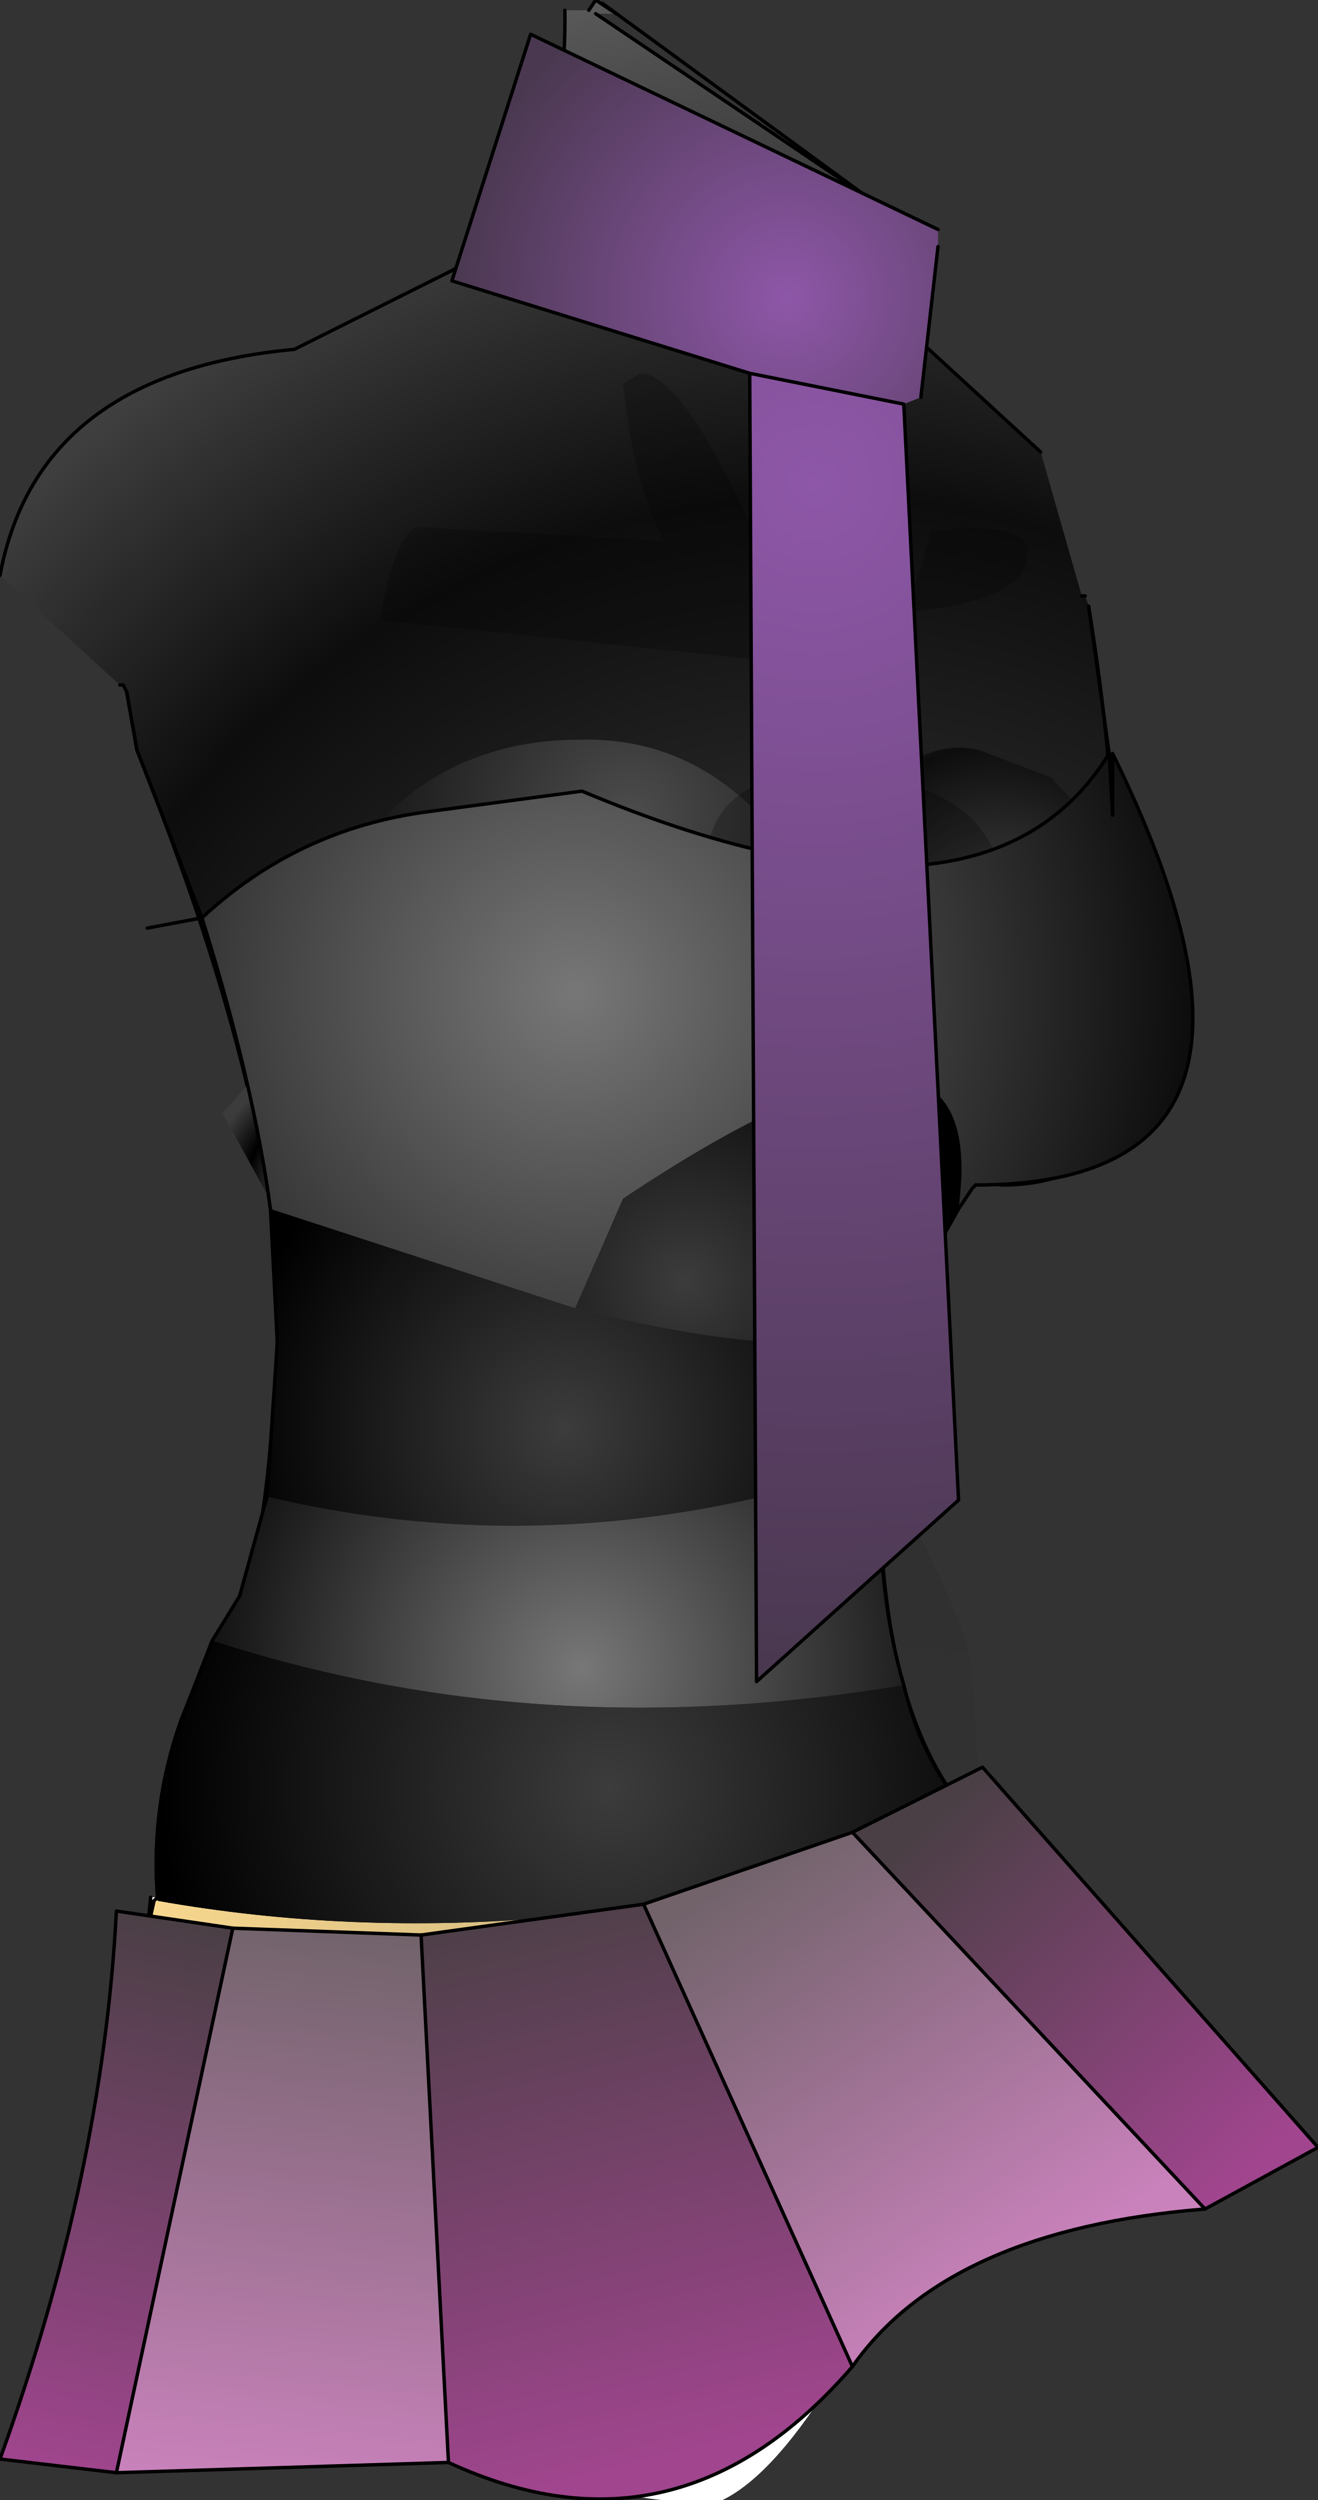 <?xml version="1.0" encoding="UTF-8" standalone="no"?>
<svg xmlns:ffdec="https://www.free-decompiler.com/flash" xmlns:xlink="http://www.w3.org/1999/xlink" ffdec:objectType="shape" height="73.0px" width="38.5px" xmlns="http://www.w3.org/2000/svg">
  <rect width="100%" height="100%" fill="#333333" stroke="none"/>
  <g transform="matrix(2.0, 0.0, 0.0, 2.0, 17.3, 32.8)">
    <path d="M-6.35 11.3 L-6.5 11.8 -6.45 11.8 -6.6 12.65 -6.5 11.8 -6.45 11.3 -6.35 11.3" fill="#ffffff" fill-rule="evenodd" stroke="none"/>
    <path d="M6.45 11.85 L6.45 11.65 6.35 11.05 6.45 11.4 6.45 11.85 6.55 12.45 6.4 12.0 6.45 11.85" fill="url(#gradient0)" fill-rule="evenodd" stroke="none"/>
    <path d="M-6.45 11.8 L4.35 12.35 6.0 11.95 6.35 11.85 6.45 11.85 6.4 12.0 5.65 13.9 Q3.45 19.35 1.9 20.1 -2.3 20.5 -6.7 13.15 L-6.6 12.65 -6.45 11.8" fill="url(#gradient1)" fill-rule="evenodd" stroke="none"/>
    <path d="M-0.05 -16.25 L0.05 -16.4 0.35 -16.2 0.05 -16.2 4.05 -13.5 4.1 -12.05 6.55 -9.8 7.15 -7.7 7.2 -7.7 7.25 -7.55 Q8.4 -0.4 5.8 -1.6 L6.15 -1.2 7.5 -1.5 Q4.25 1.8 4.2 4.95 4.15 8.1 5.2 9.7 6.2 11.25 6.35 11.05 L6.45 11.65 6.45 11.85 6.35 11.85 6.0 11.95 4.35 12.35 -6.45 11.8 -6.5 11.8 -6.35 11.3 Q-6.45 9.95 -6.0 8.7 L-5.15 6.9 Q-4.75 6.3 -4.6 3.2 -4.45 0.05 -6.65 -5.45 L-6.8 -6.3 -6.85 -6.4 -6.9 -6.4 -8.65 -8.0 Q-8.1 -10.95 -4.35 -11.3 L-2.05 -12.45 Q-0.35 -13.5 -0.4 -16.25 L-0.05 -16.25" fill="url(#gradient2)" fill-rule="evenodd" stroke="none"/>
    <path d="M0.35 -16.2 L0.05 -16.4 -0.05 -16.25 M-0.4 -16.25 Q-0.35 -13.5 -2.05 -12.45 L-4.35 -11.3 Q-8.1 -10.95 -8.65 -8.0 M-6.9 -6.4 L-6.85 -6.4 -6.8 -6.3 -6.65 -5.45 Q-4.45 0.05 -4.6 3.2 -4.75 6.3 -5.15 6.9 L-6.0 8.7 Q-6.45 9.95 -6.35 11.3 L-6.5 11.8 -6.45 11.8 4.35 12.35 6.0 11.95 6.35 11.85 6.45 11.85 6.45 11.65 6.35 11.05 Q6.2 11.25 5.2 9.7 4.15 8.1 4.2 4.95 4.25 1.8 7.5 -1.5 M6.15 -1.2 L5.8 -1.6 Q8.4 -0.4 7.25 -7.55 M7.2 -7.7 L7.15 -7.7 M6.55 -9.8 L4.1 -12.05 M4.05 -13.5 L0.05 -16.2 M6.4 12.0 L6.45 11.85 6.45 11.4 6.35 11.05 M5.65 13.9 L6.4 12.0 M-6.45 11.3 L-6.5 11.8 -6.6 12.65 -6.7 13.15" fill="none" stroke="#000000" stroke-linecap="round" stroke-linejoin="round" stroke-width="0.05"/>
    <path d="M7.5 -1.5 L6.15 -1.2" fill="none" stroke="#000000" stroke-linecap="round" stroke-linejoin="round" stroke-width="0.05"/>
    <path d="M6.35 -8.3 Q6.35 -7.6 4.45 -7.45 L4.5 -7.3 3.5 -6.35 Q2.9 -6.35 2.7 -6.8 L2.6 -6.75 -3.1 -7.35 Q-2.85 -8.8 -2.45 -8.7 L1.05 -8.5 Q0.6 -9.35 0.45 -10.8 L0.7 -10.95 Q1.4 -10.95 2.65 -7.95 L3.2 -7.85 Q3.3 -8.1 3.65 -8.05 L4.3 -7.85 Q4.65 -7.6 4.8 -8.1 L4.95 -8.65 5.4 -8.7 Q6.45 -8.7 6.35 -8.3" fill="#000000" fill-opacity="0.231" fill-rule="evenodd" stroke="none"/>
    <path d="M4.0 -0.95 Q4.8 -1.2 4.2 1.3 3.6 3.8 4.6 5.65 5.55 7.5 5.55 8.05 L5.7 10.45 Q3.35 11.75 -0.3 11.15 L-0.5 6.8 Q-0.5 4.0 0.4 2.05 1.3 0.1 2.25 -0.3 L4.0 -0.95" fill="url(#gradient3)" fill-rule="evenodd" stroke="none"/>
    <path d="M-3.55 5.7 Q-2.8 5.65 -2.15 8.9 L-2.25 9.05 Q-3.3 8.55 -3.85 7.35 -4.4 6.1 -4.15 5.9 L-3.55 5.7" fill="#000000" fill-opacity="0.09" fill-rule="evenodd" stroke="none"/>
    <path d="M2.95 0.0 L2.95 0.1 2.95 0.0" fill="url(#gradient4)" fill-rule="evenodd" stroke="none"/>
    <path d="M-3.55 0.4 L-3.6 0.35 -3.55 0.35 -3.55 0.4 M-4.2 -1.5 L-4.15 -1.65 -4.15 -1.55 -4.2 -1.5" fill="url(#gradient5)" fill-rule="evenodd" stroke="none"/>
    <path d="M-3.6 0.35 L-4.55 1.4 -5.4 -0.15 -4.2 -1.5 -4.15 -1.55 -3.55 0.35 -3.6 0.35" fill="url(#gradient6)" fill-rule="evenodd" stroke="none"/>
    <path d="M2.95 0.0 L2.95 0.1 2.95 0.0" fill="url(#gradient7)" fill-rule="evenodd" stroke="none"/>
    <path d="M-4.15 -1.65 L-4.15 -1.85 -3.85 -3.4 -3.0 -4.5 -2.85 -4.65 Q-1.75 -5.6 -0.2 -5.6 1.3 -5.65 2.4 -4.55 L2.8 -4.05 3.15 -3.45 2.95 0.0 2.95 0.1 2.75 0.45 2.3 0.95 Q1.15 2.05 -0.45 2.1 L-2.05 1.75 -3.2 0.9 -3.55 0.4 -3.55 0.35 -4.15 -1.55 -4.15 -1.65" fill="url(#gradient8)" fill-rule="evenodd" stroke="none"/>
    <path d="M3.15 -3.45 L3.15 -3.6 3.15 -3.65 3.35 -3.8 3.65 -4.3 4.0 -4.7 Q4.8 -5.65 5.65 -5.45 L6.7 -5.05 7.4 -4.3 8.5 -2.35 8.65 -1.5 Q8.65 -0.65 8.1 -0.05 7.2 0.9 6.0 0.9 4.6 0.8 3.7 0.05 L3.2 -0.4 2.95 0.0 3.15 -3.45" fill="url(#gradient9)" fill-rule="evenodd" stroke="none"/>
    <path d="M3.15 -3.6 L3.15 -3.65 3.35 -3.8 M7.4 -4.3 L8.5 -2.35 8.65 -1.5 Q8.65 -0.65 8.1 -0.05 7.2 0.9 6.0 0.9 4.6 0.8 3.7 0.05 L3.2 -0.4 M2.75 0.45 L2.3 0.95 Q1.15 2.05 -0.45 2.1 L-2.05 1.75" fill="none" stroke="#000000" stroke-linecap="round" stroke-linejoin="round" stroke-width="0.05"/>
    <path d="M6.05 -3.05 Q6.05 -1.5 4.7 -1.5 4.0 -1.5 3.75 -1.8 3.4 -2.2 2.75 -2.25 1.65 -2.45 1.65 -3.65 1.65 -5.1 3.35 -5.1 6.05 -5.1 6.05 -3.05" fill="#000000" fill-opacity="0.251" fill-rule="evenodd" stroke="none"/>
    <path d="M6.35 11.05 L6.45 11.4 6.45 11.85 6.55 12.45 6.4 12.0 5.65 13.9 Q3.45 19.35 1.9 20.1 -2.3 20.5 -6.7 13.15 L-6.5 11.8 -6.45 11.35 -6.45 11.3 -6.35 11.3 -6.35 11.35 -6.4 11.35 -6.5 11.8 -6.45 11.8 4.35 12.35 6.0 11.95 6.35 11.85 6.45 11.85 6.45 11.65 6.35 11.05 M6.45 11.85 L6.4 12.0 6.45 11.85 M-6.4 11.35 L-6.35 11.3 -6.4 11.35" fill="#ffffff" fill-rule="evenodd" stroke="none"/>
    <path d="M5.6 10.3 L6.35 11.05 6.45 11.65 6.45 11.85 6.35 11.85 6.0 11.95 4.35 12.35 -6.45 11.8 -6.5 11.8 -6.4 11.35 -6.35 11.35 Q-0.7 12.35 5.6 10.3" fill="url(#gradient10)" fill-rule="evenodd" stroke="none"/>
    <path d="M7.6 -4.5 L7.6 -5.4 Q10.7 0.9 5.6 0.9 L5.55 0.95 5.35 1.25 Q5.85 -2.5 0.45 1.1 L-0.25 2.7 -4.7 1.25 Q-4.95 -0.6 -5.7 -3.0 -4.3 -4.3 -2.4 -4.55 L-0.15 -4.85 Q5.7 -2.4 7.55 -5.4 L7.6 -4.5" fill="url(#gradient11)" fill-rule="evenodd" stroke="none"/>
    <path d="M4.2 4.95 Q4.15 6.85 4.55 8.2 -0.8 9.1 -5.55 7.55 L-5.15 6.9 -4.75 5.45 Q-0.3 6.5 4.2 4.95" fill="url(#gradient12)" fill-rule="evenodd" stroke="none"/>
    <path d="M-0.25 2.7 L0.45 1.1 Q5.85 -2.5 5.35 1.25 L4.9 2.05 4.65 2.7 Q3.75 3.7 -0.25 2.7" fill="url(#gradient13)" fill-rule="evenodd" stroke="none"/>
    <path d="M-4.7 1.25 L-0.25 2.7 Q3.75 3.7 4.65 2.7 4.2 3.8 4.2 4.95 -0.3 6.5 -4.75 5.45 L-4.6 3.2 -4.7 1.25" fill="url(#gradient14)" fill-rule="evenodd" stroke="none"/>
    <path d="M4.55 8.2 Q4.75 9.05 5.2 9.7 L5.6 10.3 Q-0.7 12.35 -6.35 11.35 L-6.35 11.3 Q-6.45 9.95 -6.0 8.7 L-5.55 7.55 Q-0.8 9.1 4.55 8.2" fill="url(#gradient15)" fill-rule="evenodd" stroke="none"/>
    <path d="M7.6 -4.5 L7.55 -5.4 7.25 -7.55 M-5.7 -3.0 Q-4.95 -0.6 -4.7 1.25 L-4.6 3.2 -4.75 5.45 -5.15 6.9 -5.55 7.55 -6.0 8.7 Q-6.45 9.95 -6.35 11.3 L-6.4 11.35 -6.5 11.8 -6.45 11.8 4.35 12.35 6.0 11.95 6.35 11.85 6.45 11.85 6.45 11.65 6.35 11.05 6.45 11.4 6.45 11.85 6.4 12.0 5.65 13.9 M5.35 1.25 L5.55 0.95 5.6 0.9 M4.05 -13.5 L0.15 -16.35 M4.65 2.7 Q4.2 3.8 4.2 4.95 4.15 6.85 4.55 8.2 4.75 9.05 5.2 9.7 L5.6 10.3 6.35 11.05 M-6.7 13.15 L-6.5 11.8 -6.45 11.35 -6.45 11.3 M5.35 1.25 L4.9 2.05 M-5.7 -3.0 L-6.65 -5.45 -6.8 -6.3" fill="none" stroke="#000000" stroke-linecap="round" stroke-linejoin="round" stroke-width="0.05"/>
    <path d="M5.6 0.9 Q10.7 0.9 7.6 -5.4 L7.6 -4.5 M7.55 -5.4 Q5.7 -2.4 -0.15 -4.85 L-2.4 -4.55 Q-4.3 -4.3 -5.7 -3.0 L-6.5 -2.85" fill="none" stroke="#000000" stroke-linecap="round" stroke-linejoin="round" stroke-width="0.05"/>
    <path d="M-6.95 19.7 L-8.65 19.5 Q-7.15 15.35 -6.95 11.5 L-5.25 11.75 -6.95 19.7" fill="url(#gradient16)" fill-rule="evenodd" stroke="none"/>
    <path d="M3.8 18.15 Q1.25 21.1 -2.1 19.55 L-2.5 11.85 0.75 11.4 3.8 18.15" fill="url(#gradient17)" fill-rule="evenodd" stroke="none"/>
    <path d="M3.8 10.35 L5.7 9.4 10.6 14.95 8.95 15.85 3.8 10.35" fill="url(#gradient18)" fill-rule="evenodd" stroke="none"/>
    <path d="M8.95 15.85 Q5.2 16.15 3.8 18.15 L0.75 11.4 3.8 10.35 8.95 15.85" fill="url(#gradient19)" fill-rule="evenodd" stroke="none"/>
    <path d="M-2.1 19.55 L-6.95 19.7 -5.25 11.75 -2.5 11.85 -2.1 19.55" fill="url(#gradient20)" fill-rule="evenodd" stroke="none"/>
    <path d="M8.95 15.85 Q5.2 16.15 3.8 18.15 1.25 21.1 -2.1 19.55 L-6.95 19.7 -8.65 19.5 Q-7.15 15.35 -6.95 11.5 L-5.25 11.75 -2.5 11.85 0.75 11.4 3.8 10.35 5.7 9.4 10.6 14.95 8.95 15.85" fill="none" stroke="#000000" stroke-linecap="round" stroke-linejoin="round" stroke-width="0.05"/>
    <path d="M8.95 15.85 L3.8 10.35 M3.8 18.15 L0.75 11.4 M-6.95 19.7 L-5.25 11.75 M-2.5 11.85 L-2.1 19.55" fill="none" stroke="#000000" stroke-linecap="round" stroke-linejoin="round" stroke-width="0.05"/>
    <path d="M2.3 -10.95 L4.55 -10.5 5.35 5.5 2.4 8.15 2.3 -10.95" fill="url(#gradient21)" fill-rule="evenodd" stroke="none"/>
    <path d="M4.8 -10.6 L4.55 -10.5 2.3 -10.95 -2.05 -12.3 -0.9 -15.9 5.05 -13.05 5.05 -12.8 4.8 -10.6" fill="url(#gradient22)" fill-rule="evenodd" stroke="none"/>
    <path d="M4.8 -10.6 L5.05 -12.8 M5.05 -13.05 L-0.9 -15.9 -2.05 -12.3 2.3 -10.95 4.55 -10.5 5.35 5.5 2.4 8.15 2.3 -10.95" fill="none" stroke="#000000" stroke-linecap="round" stroke-linejoin="round" stroke-width="0.05"/>
  </g>
  <defs>
    <radialGradient cx="0" cy="0" gradientTransform="matrix(0.024, 0.0, 0.0, 0.025, 3.35, 3.55)" gradientUnits="userSpaceOnUse" id="gradient0" r="819.2" spreadMethod="pad">
      <stop offset="0.0" stop-color="#f7c85e"/>
      <stop offset="0.635" stop-color="#f79d44"/>
      <stop offset="1.0" stop-color="#f1ad6b"/>
    </radialGradient>
    <radialGradient cx="0" cy="0" gradientTransform="matrix(0.008, 0.0, 0.0, 0.008, 1.15, 13.65)" gradientUnits="userSpaceOnUse" id="gradient1" r="819.2" spreadMethod="pad">
      <stop offset="0.0" stop-color="#888888"/>
      <stop offset="0.667" stop-color="#000000"/>
      <stop offset="1.0" stop-color="#3c3c3c"/>
    </radialGradient>
    <radialGradient cx="0" cy="0" gradientTransform="matrix(0.024, 0.0, 0.0, 0.025, 3.35, 3.55)" gradientUnits="userSpaceOnUse" id="gradient2" r="819.2" spreadMethod="pad">
      <stop offset="0.0" stop-color="#4d4d4d"/>
      <stop offset="0.62" stop-color="#0d0d0d"/>
      <stop offset="0.988" stop-color="#595959"/>
    </radialGradient>
    <linearGradient gradientTransform="matrix(5.0E-4, -0.007, 0.004, 3.0E-4, 2.75, 5.75)" gradientUnits="userSpaceOnUse" id="gradient3" spreadMethod="pad" x1="-819.2" x2="819.2">
      <stop offset="0.0" stop-color="#000000" stop-opacity="0.0"/>
      <stop offset="1.0" stop-color="#000000" stop-opacity="0.141"/>
    </linearGradient>
    <radialGradient cx="0" cy="0" gradientTransform="matrix(0.008, 0.0, 0.0, 0.008, 0.15, -2.75)" gradientUnits="userSpaceOnUse" id="gradient4" r="819.2" spreadMethod="pad">
      <stop offset="0.0" stop-color="#888888"/>
      <stop offset="0.667" stop-color="#000000"/>
      <stop offset="1.0" stop-color="#3c3c3c"/>
    </radialGradient>
    <radialGradient cx="0" cy="0" gradientTransform="matrix(0.002, 0.0, 0.0, 0.002, -3.95, 0.9)" gradientUnits="userSpaceOnUse" id="gradient5" r="819.2" spreadMethod="pad">
      <stop offset="0.0" stop-color="#bbbbbb"/>
      <stop offset="0.667" stop-color="#444444"/>
      <stop offset="1.0" stop-color="#d5d5d5"/>
    </radialGradient>
    <radialGradient cx="0" cy="0" gradientTransform="matrix(0.002, 0.0, 0.0, 0.002, -3.95, 0.9)" gradientUnits="userSpaceOnUse" id="gradient6" r="819.2" spreadMethod="pad">
      <stop offset="0.0" stop-color="#888888"/>
      <stop offset="0.667" stop-color="#000000"/>
      <stop offset="1.0" stop-color="#3c3c3c"/>
    </radialGradient>
    <radialGradient cx="0" cy="0" gradientTransform="matrix(0.005, 0.0, 0.0, 0.006, 5.9, -2.5)" gradientUnits="userSpaceOnUse" id="gradient7" r="819.2" spreadMethod="pad">
      <stop offset="0.0" stop-color="#888888"/>
      <stop offset="0.667" stop-color="#000000"/>
      <stop offset="1.0" stop-color="#3c3c3c"/>
    </radialGradient>
    <radialGradient cx="0" cy="0" gradientTransform="matrix(0.009, 0.0, 0.0, 0.009, 0.55, -4.45)" gradientUnits="userSpaceOnUse" id="gradient8" r="819.2" spreadMethod="pad">
      <stop offset="0.0" stop-color="#4d4d4d"/>
      <stop offset="0.62" stop-color="#0d0d0d"/>
      <stop offset="0.988" stop-color="#595959"/>
    </radialGradient>
    <radialGradient cx="0" cy="0" gradientTransform="matrix(0.005, 0.0, 0.0, 0.006, 5.9, -2.5)" gradientUnits="userSpaceOnUse" id="gradient9" r="819.2" spreadMethod="pad">
      <stop offset="0.0" stop-color="#4d4d4d"/>
      <stop offset="0.62" stop-color="#0d0d0d"/>
      <stop offset="0.988" stop-color="#595959"/>
    </radialGradient>
    <linearGradient gradientTransform="matrix(0.008, 0.0, 0.0, 0.001, -0.05, 11.45)" gradientUnits="userSpaceOnUse" id="gradient10" spreadMethod="pad" x1="-819.2" x2="819.2">
      <stop offset="0.0" stop-color="#f8d88f"/>
      <stop offset="1.0" stop-color="#b19d70"/>
    </linearGradient>
    <radialGradient cx="0" cy="0" gradientTransform="matrix(0.011, 0.0, 0.0, 0.011, -0.25, -1.9)" gradientUnits="userSpaceOnUse" id="gradient11" r="819.2" spreadMethod="pad">
      <stop offset="0.0" stop-color="#777777"/>
      <stop offset="1.0" stop-color="#0d0d0d"/>
    </radialGradient>
    <radialGradient cx="0" cy="0" gradientTransform="matrix(0.007, 0.0, 0.0, 0.007, -0.15, 7.95)" gradientUnits="userSpaceOnUse" id="gradient12" r="819.2" spreadMethod="pad">
      <stop offset="0.0" stop-color="#777777"/>
      <stop offset="1.0" stop-color="#0d0d0d"/>
    </radialGradient>
    <radialGradient cx="0" cy="0" gradientTransform="matrix(0.005, 0.0, 0.0, 0.005, 1.35, 2.3)" gradientUnits="userSpaceOnUse" id="gradient13" r="819.2" spreadMethod="pad">
      <stop offset="0.0" stop-color="#3c3c3c"/>
      <stop offset="1.0" stop-color="#000000"/>
    </radialGradient>
    <radialGradient cx="0" cy="0" gradientTransform="matrix(0.006, 0.0, 0.0, 0.006, -0.4, 4.45)" gradientUnits="userSpaceOnUse" id="gradient14" r="819.2" spreadMethod="pad">
      <stop offset="0.0" stop-color="#3c3c3c"/>
      <stop offset="1.0" stop-color="#000000"/>
    </radialGradient>
    <radialGradient cx="0" cy="0" gradientTransform="matrix(0.008, 0.0, 0.0, 0.008, 0.25, 9.7)" gradientUnits="userSpaceOnUse" id="gradient15" r="819.2" spreadMethod="pad">
      <stop offset="0.0" stop-color="#3c3c3c"/>
      <stop offset="1.0" stop-color="#000000"/>
    </radialGradient>
    <linearGradient gradientTransform="matrix(0.001, -0.005, 0.001, 2.0E-4, -6.9, 15.6)" gradientUnits="userSpaceOnUse" id="gradient16" spreadMethod="pad" x1="-819.2" x2="819.2">
      <stop offset="0.0" stop-color="#a0458e"/>
      <stop offset="1.0" stop-color="#493f44"/>
    </linearGradient>
    <linearGradient gradientTransform="matrix(-0.002, -0.005, 0.004, -0.001, -0.45, 15.35)" gradientUnits="userSpaceOnUse" id="gradient17" spreadMethod="pad" x1="-819.2" x2="819.2">
      <stop offset="0.0" stop-color="#a0458e"/>
      <stop offset="1.0" stop-color="#493f44"/>
    </linearGradient>
    <linearGradient gradientTransform="matrix(-0.003, -0.003, 0.001, -9.0E-4, 7.3, 12.6)" gradientUnits="userSpaceOnUse" id="gradient18" spreadMethod="pad" x1="-819.2" x2="819.2">
      <stop offset="0.0" stop-color="#a0458e"/>
      <stop offset="1.0" stop-color="#493f44"/>
    </linearGradient>
    <linearGradient gradientTransform="matrix(-0.002, -0.004, 0.003, -0.002, 4.45, 13.8)" gradientUnits="userSpaceOnUse" id="gradient19" spreadMethod="pad" x1="-819.2" x2="819.2">
      <stop offset="0.0" stop-color="#ca82bc"/>
      <stop offset="1.0" stop-color="#72636b"/>
    </linearGradient>
    <linearGradient gradientTransform="matrix(6.0E-4, -0.005, 0.003, 3.0E-4, -4.1, 15.9)" gradientUnits="userSpaceOnUse" id="gradient20" spreadMethod="pad" x1="-819.2" x2="819.2">
      <stop offset="0.0" stop-color="#ca82bc"/>
      <stop offset="1.0" stop-color="#72636b"/>
    </linearGradient>
    <radialGradient cx="0" cy="0" gradientTransform="matrix(0.021, 0.0, 0.0, 0.021, 3.25, -9.35)" gradientUnits="userSpaceOnUse" id="gradient21" r="819.2" spreadMethod="pad">
      <stop offset="0.0" stop-color="#8e57a8"/>
      <stop offset="1.0" stop-color="#4a3850"/>
    </radialGradient>
    <radialGradient cx="0" cy="0" gradientTransform="matrix(0.006, 0.0, 0.0, 0.006, 2.85, -12.05)" gradientUnits="userSpaceOnUse" id="gradient22" r="819.2" spreadMethod="pad">
      <stop offset="0.0" stop-color="#8e57a8"/>
      <stop offset="1.0" stop-color="#4a3850"/>
    </radialGradient>
  </defs>
</svg>

